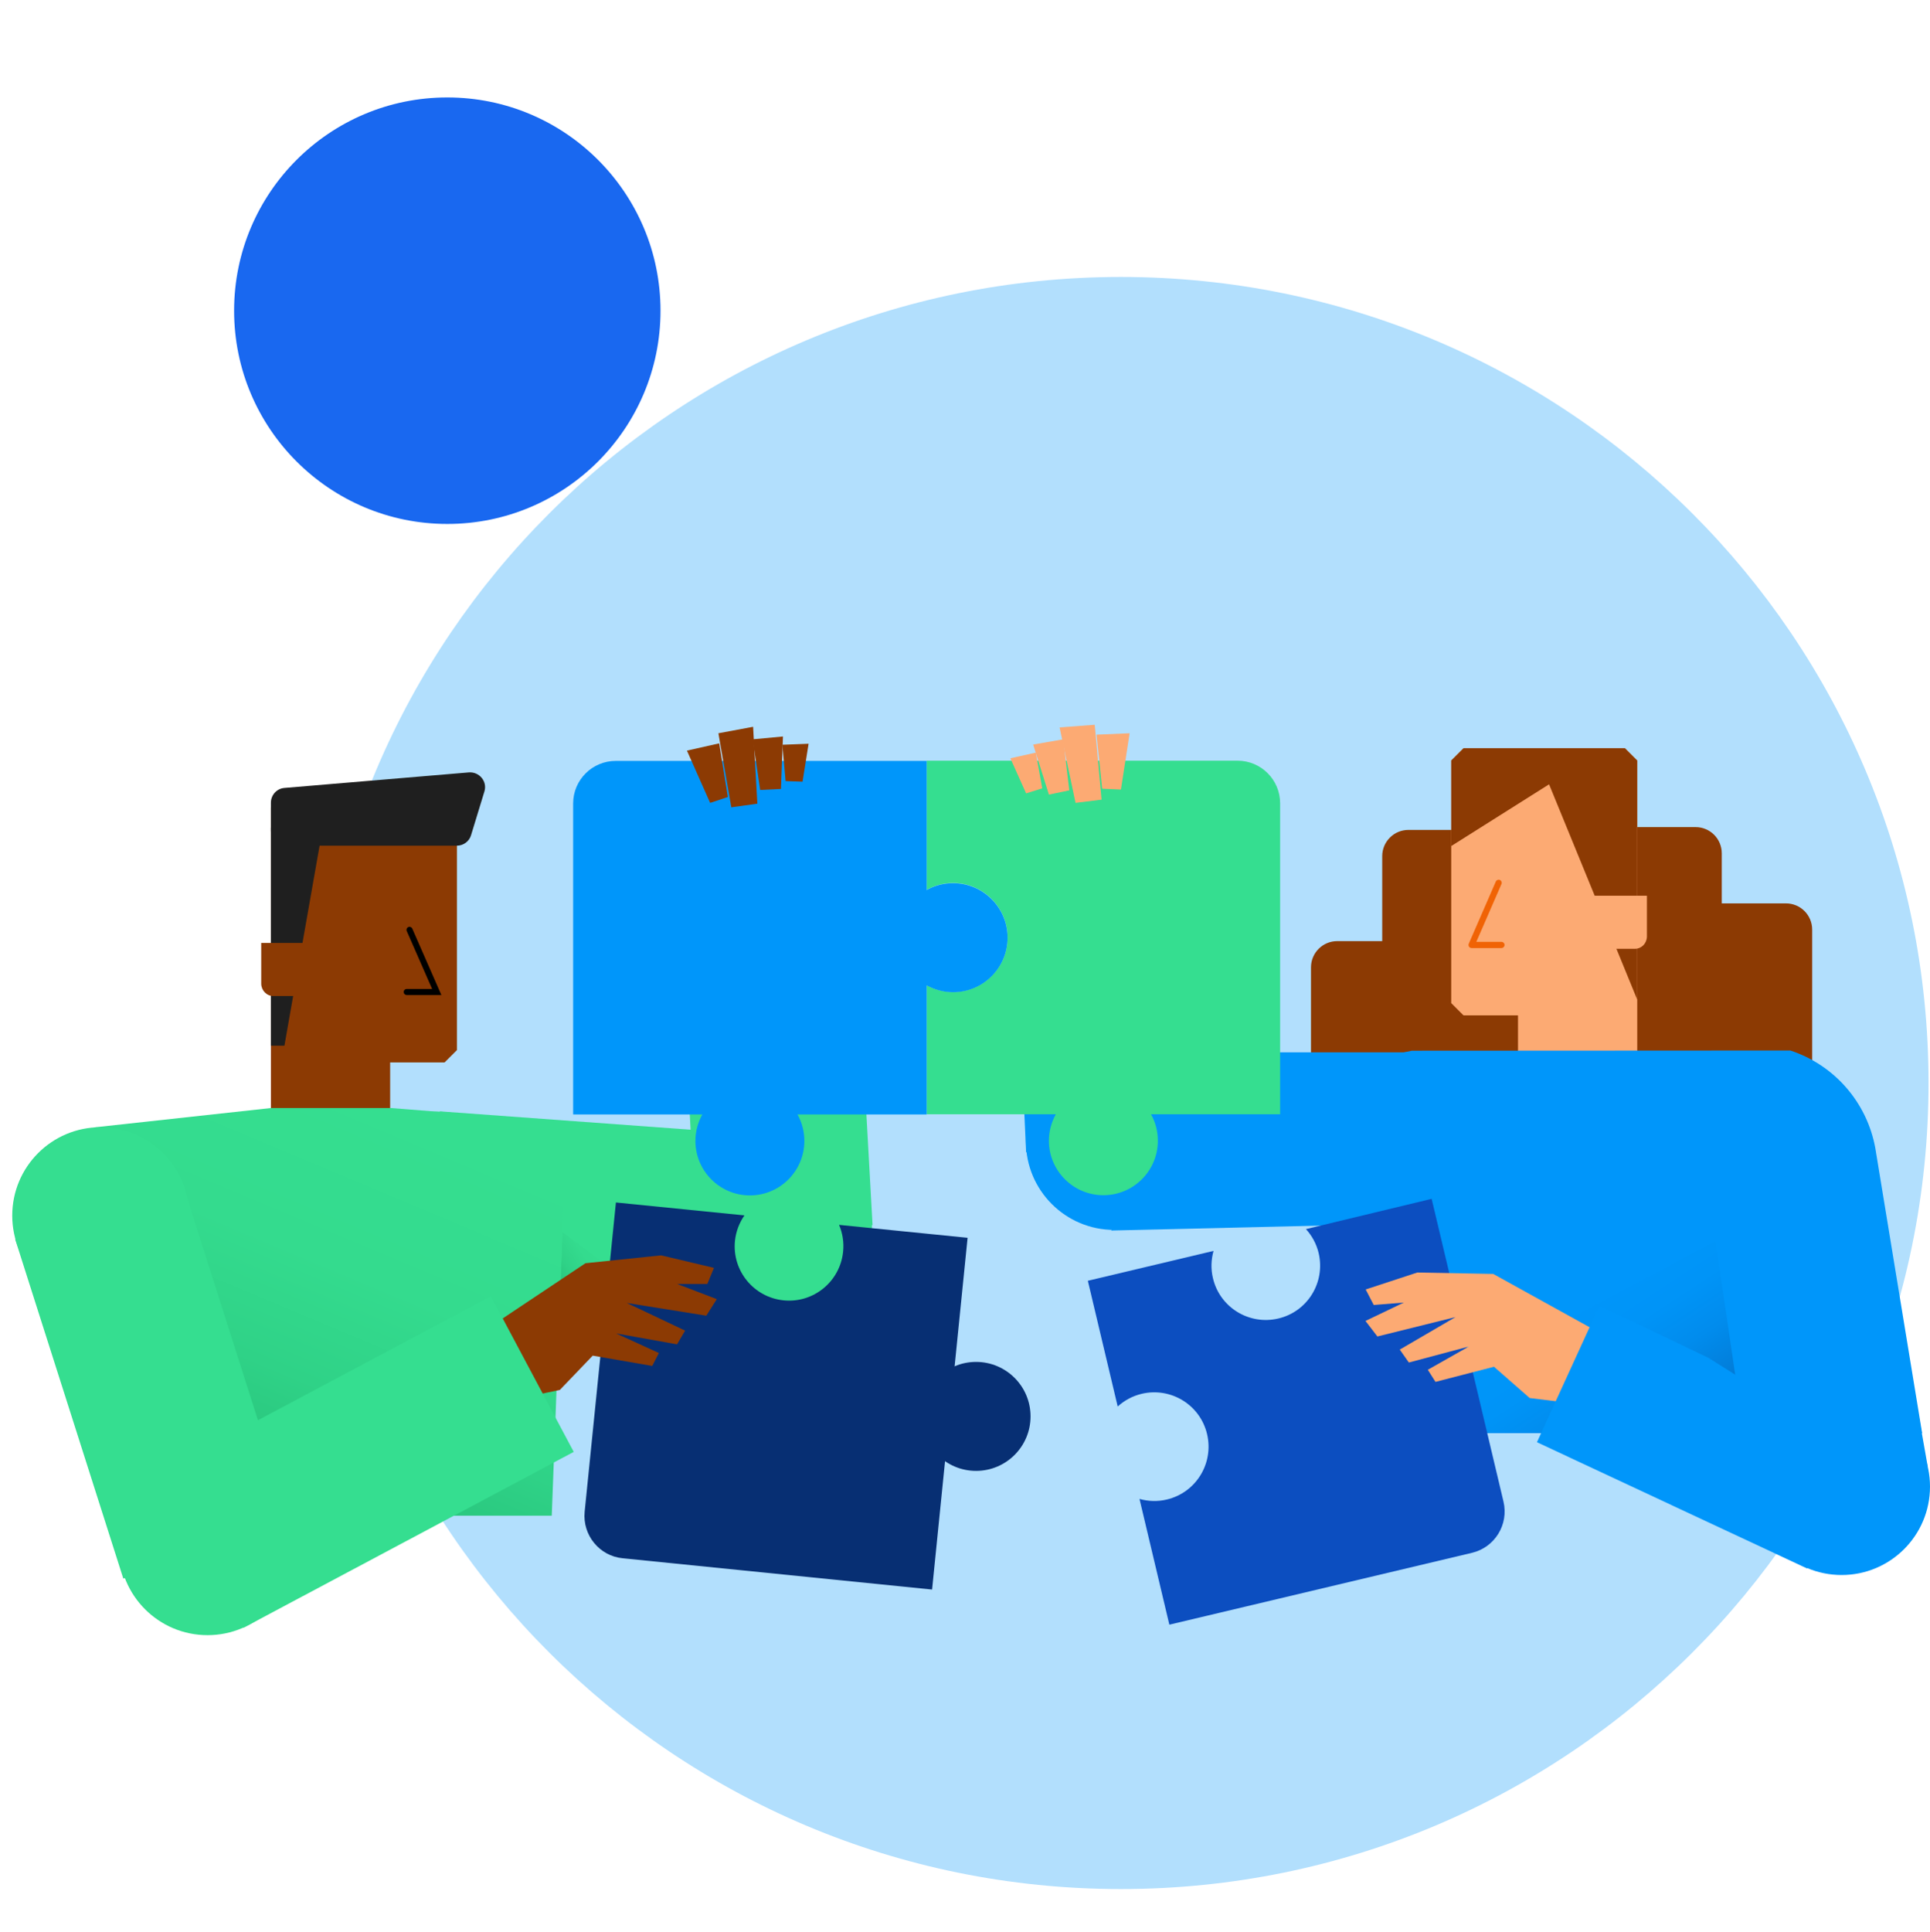 <svg width="1080" height="1081" viewBox="0 0 1080 1081" fill="none" xmlns="http://www.w3.org/2000/svg">
<g clip-path="url(#clip0_18735_3123)">
<path d="M369.611 173.819C369.611 107.929 316.196 54.514 250.306 54.514C184.415 54.514 131 107.929 131 173.819C131 239.71 184.415 293.125 250.306 293.125C316.196 293.125 369.611 239.71 369.611 173.819Z" fill="#1968F0"/>
<path d="M1079.18 605.893C1079.18 356.843 876.818 154.949 627.188 154.949C377.558 154.949 175.192 356.843 175.192 605.893C175.192 854.942 377.558 1056.84 627.188 1056.84C876.818 1056.84 1079.18 854.942 1079.18 605.893Z" fill="#B2DFFD"/>
<path d="M438.482 735.843C465.794 735.843 487.934 713.702 487.934 686.391C487.934 659.079 465.794 636.938 438.482 636.938C411.171 636.938 389.03 659.079 389.03 686.391C389.03 713.702 411.171 735.843 438.482 735.843Z" fill="#35DE90"/>
<path d="M244.4 720.827C271.712 720.827 293.852 698.686 293.852 671.375C293.852 644.063 271.712 621.923 244.4 621.923C217.089 621.923 194.948 644.063 194.948 671.375C194.948 698.686 217.089 720.827 244.4 720.827Z" fill="#35DE90"/>
<path d="M377.621 472.935L389.742 690.852L488.272 685.371L476.152 467.455L377.621 472.935Z" fill="#35DE90"/>
<path d="M444.832 636.292L246.094 621.741L238.889 720.153L437.626 734.704L444.832 636.292Z" fill="#35DE90"/>
<path d="M248.804 444.889H158.481L151.594 451.776V621.584H218.32V594.374H248.804C251.514 591.665 252.982 590.197 255.691 587.487V451.776L248.804 444.889Z" fill="#8C3A03"/>
<path fill-rule="evenodd" clip-rule="evenodd" d="M228.479 518.643C229.336 518.267 230.335 518.657 230.71 519.514L246.993 556.662H227.578C226.643 556.662 225.885 555.904 225.885 554.968C225.885 554.033 226.643 553.275 227.578 553.275H241.81L227.608 520.874C227.232 520.017 227.622 519.018 228.479 518.643Z" fill="black"/>
<path d="M262.353 432.129L159.158 440.823C154.868 441.162 151.594 444.775 151.594 449.065V464.759C151.594 469.388 155.32 473.113 159.949 473.113H255.691C259.304 473.113 262.579 470.743 263.595 467.243L271.046 442.855C272.853 437.21 268.224 431.678 262.353 432.129Z" fill="#1F1F1F"/>
<path d="M159.158 585.001H151.594V463.064H180.61L159.158 585.001Z" fill="#1F1F1F"/>
<path d="M152.948 557.227H173.61L176.658 527.533H146.174V550.453C146.287 554.178 149.222 557.227 152.948 557.227Z" fill="#8C3A03"/>
<path d="M313.385 725.794L314.74 689.325L369.95 729.971L313.385 725.794Z" fill="url(#paint0_linear_18735_3123)"/>
<path d="M52.575 630.73L151.592 619.891H218.77L317.11 627.681L308.755 847.957H69.85L52.575 630.73Z" fill="url(#paint1_linear_18735_3123)"/>
<path d="M116.141 914.797C143.452 914.797 165.593 892.657 165.593 865.345C165.593 838.033 143.452 815.893 116.141 815.893C88.829 815.893 66.689 838.033 66.689 865.345C66.689 892.657 88.829 914.797 116.141 914.797Z" fill="#35DE90"/>
<path d="M56.302 729.52C83.613 729.52 105.754 707.38 105.754 680.069C105.754 652.757 83.613 630.616 56.302 630.616C28.99 630.616 6.85 652.757 6.85 680.069C6.85 707.38 28.99 729.52 56.302 729.52Z" fill="#35DE90"/>
<path d="M999.39 638.631H888.518C880.389 638.631 873.841 632.083 873.841 623.954V520.082C873.841 511.953 880.389 505.404 888.518 505.404H999.39C1007.52 505.404 1014.07 511.953 1014.07 520.082V623.954C1014.07 632.083 1007.52 638.631 999.39 638.631Z" fill="#8C3A03"/>
<path d="M859.164 659.745H748.292C740.163 659.745 733.614 653.196 733.614 645.067V541.195C733.614 533.066 740.163 526.518 748.292 526.518H859.164C867.293 526.518 873.841 533.066 873.841 541.195V645.067C873.841 653.196 867.293 659.745 859.164 659.745Z" fill="#8C3A03"/>
<path d="M948.808 547.97H888.404C880.275 547.97 873.727 541.422 873.727 533.293V477.405C873.727 469.276 880.275 462.728 888.404 462.728H948.808C956.937 462.728 963.485 469.276 963.485 477.405V533.293C963.485 541.422 956.937 547.97 948.808 547.97Z" fill="#8C3A03"/>
<path d="M848.551 549.549H788.147C780.018 549.549 773.47 543.001 773.47 534.872V478.984C773.47 470.855 780.018 464.307 788.147 464.307H848.551C856.68 464.307 863.229 470.855 863.229 478.984V534.872C863.229 543.001 856.68 549.549 848.551 549.549Z" fill="#8C3A03"/>
<path d="M650.403 588.728L621.838 688.422L751.113 685.373L803.727 588.728H650.403Z" fill="#0096FA"/>
<path d="M623.532 688.085C650.844 688.085 672.984 665.944 672.984 638.632C672.984 611.321 650.844 589.181 623.532 589.181C596.221 589.181 574.08 611.321 574.08 638.632C574.08 665.944 596.221 688.085 623.532 688.085Z" fill="#0096FA"/>
<path d="M656.161 592.567L650.516 473.566L566.628 477.97L574.193 644.729L656.161 592.567Z" fill="#0096FA"/>
<path d="M818.969 418.58H909.293L916.18 425.467V595.275H849.453V568.065H818.969C816.259 565.355 814.792 563.888 812.082 561.178V425.467L818.969 418.58Z" fill="#FCAA73"/>
<path fill-rule="evenodd" clip-rule="evenodd" d="M839.307 492.301C840.185 492.682 840.587 493.703 840.205 494.581L826.13 526.931H840.197C841.154 526.931 841.929 527.707 841.929 528.664C841.929 529.621 841.154 530.397 840.197 530.397H823.487C822.903 530.397 822.358 530.102 822.037 529.614C821.717 529.125 821.665 528.508 821.898 527.972L837.027 493.198C837.409 492.321 838.43 491.919 839.307 492.301Z" fill="#F06305"/>
<path d="M1049.41 642.358C1044.78 616.842 1026.6 595.841 1001.87 587.712L790.066 587.825C754.614 594.373 742.646 616.954 738.13 642.47L751.001 800.649L848.889 801.778H915.615H1075.6L1049.41 642.358Z" fill="#0096FA"/>
<path d="M975.112 801.78L1078.76 820.635L1062.84 730.425H962.692L975.112 801.78Z" fill="#0096FA"/>
<path d="M959.986 694.295L975.792 801.779H757.774L959.986 694.295Z" fill="url(#paint2_linear_18735_3123)"/>
<path d="M762.744 676.115L784.761 795.568H710.47L762.744 676.115Z" fill="url(#paint3_linear_18735_3123)"/>
<path d="M1030.55 881.15C1057.86 881.15 1080 859.01 1080 831.698C1080 804.386 1057.86 782.246 1030.55 782.246C1003.24 782.246 981.096 804.386 981.096 831.698C981.096 859.01 1003.24 881.15 1030.55 881.15Z" fill="#0096FA"/>
<path d="M716.338 449.403C716.338 436.307 705.725 425.581 692.516 425.581H518.53V497.84C522.934 495.469 527.901 494.001 533.321 494.001C550.143 494.001 563.805 507.662 563.805 524.485C563.805 541.307 550.143 554.969 533.321 554.969C528.014 554.969 522.934 553.614 518.53 551.13V623.389H590.789C588.418 627.792 586.95 632.76 586.95 638.179C586.95 655.002 600.612 668.664 617.434 668.664C634.257 668.664 647.918 655.002 647.918 638.179C647.918 632.873 646.564 627.792 644.08 623.389H716.338V449.403Z" fill="#35DE90"/>
<path d="M730.79 687.632C734.177 691.358 736.661 695.874 737.903 701.068C741.741 717.439 731.693 733.81 715.322 737.649C698.951 741.488 682.58 731.439 678.741 715.068C677.499 709.874 677.725 704.681 679.079 699.826L608.74 716.536L625.45 786.875C629.176 783.488 633.692 781.004 638.886 779.762C655.257 775.923 671.628 785.972 675.467 802.343C679.305 818.714 669.257 835.085 652.886 838.924C647.692 840.165 642.499 839.94 637.644 838.585L654.354 908.924L823.71 868.731C836.468 865.682 844.371 852.924 841.323 840.053L801.129 670.696L730.79 687.632Z" fill="#0C4EC0"/>
<path d="M546.193 822.891C563.029 822.891 576.677 809.243 576.677 792.407C576.677 775.571 563.029 761.923 546.193 761.923C529.357 761.923 515.709 775.571 515.709 792.407C515.709 809.243 529.357 822.891 546.193 822.891Z" fill="#072F73"/>
<path d="M327.16 845.811L344.66 672.729L416.58 679.955C413.758 684.02 411.838 688.875 411.274 694.181C409.58 710.891 421.774 725.794 438.484 727.488C455.193 729.182 470.097 716.988 471.79 700.278C472.355 694.972 471.452 689.778 469.532 685.262L541.452 692.488L521.581 889.28L348.499 871.779C335.402 870.537 325.918 858.795 327.16 845.811Z" fill="#072F73"/>
<path d="M533.323 494.115C528.017 494.115 522.936 495.47 518.533 497.954V425.695H344.547C331.451 425.695 320.725 436.308 320.725 449.518V623.504H392.983C390.612 627.907 389.145 632.875 389.145 638.294C389.145 655.117 402.806 668.778 419.629 668.778C436.451 668.778 450.113 655.117 450.113 638.294C450.113 632.988 448.758 627.907 446.274 623.504H518.533V551.245C522.936 553.616 527.904 555.084 533.323 555.084C550.146 555.084 563.807 541.422 563.807 524.6C563.807 507.777 550.146 494.115 533.323 494.115Z" fill="#0096FA"/>
<path d="M911.325 754.585L835.566 712.698L793.114 711.907L764.211 721.392L768.727 730.085L785.549 728.73L764.098 739.004L770.759 747.698L814.453 736.859L783.291 755.037L788.372 762.263L821.905 753.343L798.985 766.327L803.275 773.102L836.018 764.634L856.002 782.134L872.486 784.166L911.325 754.585Z" fill="#FCAA73"/>
<path d="M981.213 775.472L956.035 759.666L895.067 730.424L860.066 806.86L1011.36 877.538L981.213 775.472Z" fill="#0096FA"/>
<path d="M613.596 411.016L632.112 410.226L627.257 441.726L616.757 441.274L613.596 411.016Z" fill="#FCAA73"/>
<path d="M612.58 405.484L592.935 406.952L601.854 449.179L616.419 447.372L612.58 405.484Z" fill="#FCAA73"/>
<path d="M594.967 413.613L578.145 416.549L586.951 444.549L598.354 442.178L594.967 413.613Z" fill="#FCAA73"/>
<path d="M579.613 421.065L565.387 424.227L574.193 443.872L583.226 441.049L579.613 421.065Z" fill="#FCAA73"/>
<path d="M812.082 473.339L866.841 438.79L916.18 559.259V425.467L909.293 418.58H818.969L812.082 425.467V473.339Z" fill="#8C3A03"/>
<path d="M914.825 530.809H894.164L891.115 501.115H921.599V524.035C921.486 527.873 918.551 530.809 914.825 530.809Z" fill="#FCAA73"/>
<path d="M402.467 415.871L384.402 419.936L397.386 449.178L407.322 445.904L402.467 415.871Z" fill="#8C3A03"/>
<path d="M402.015 410.226L421.434 406.613L423.805 449.63L409.241 451.662L402.015 410.226Z" fill="#8C3A03"/>
<path d="M421.208 413.615L438.144 412.034L437.015 441.389L425.385 441.954L421.208 413.615Z" fill="#8C3A03"/>
<path d="M437.805 416.662L452.482 416.098L449.095 437.324L439.611 436.985L437.805 416.662Z" fill="#8C3A03"/>
<path d="M255.691 754.698L327.611 706.713L369.95 702.31L399.531 709.31L395.806 718.342H378.983L401.112 726.81L395.241 736.068L350.757 728.955L383.386 744.423L378.87 752.1L344.773 746.004L368.708 756.956L364.983 764.181L331.676 758.423L313.273 777.617L296.901 781.004L255.691 754.698Z" fill="#8C3A03"/>
<path d="M274.693 725.161L89.922 823.522L136.291 910.626L321.061 812.264L274.693 725.161Z" fill="#35DE90"/>
<path d="M163.018 853.158L102.498 663.288L8.477 693.257L68.998 883.127L163.018 853.158Z" fill="#35DE90"/>
</g>
<defs>
<linearGradient id="paint0_linear_18735_3123" x1="354.32" y1="701.362" x2="309.106" y2="732.497" gradientUnits="userSpaceOnUse">
<stop offset="0.118" stop-color="#35DE90"/>
<stop offset="0.415" stop-color="#34DB8E"/>
<stop offset="0.622" stop-color="#2FD287"/>
<stop offset="0.801" stop-color="#28C37B"/>
<stop offset="0.963" stop-color="#1EAD6B"/>
<stop offset="1" stop-color="#1BA766"/>
</linearGradient>
<linearGradient id="paint1_linear_18735_3123" x1="244.361" y1="587.557" x2="120.927" y2="881.874" gradientUnits="userSpaceOnUse">
<stop offset="0.118" stop-color="#35DE90"/>
<stop offset="0.415" stop-color="#34DB8E"/>
<stop offset="0.622" stop-color="#2FD287"/>
<stop offset="0.801" stop-color="#28C37B"/>
<stop offset="0.963" stop-color="#1EAD6B"/>
<stop offset="1" stop-color="#1BA766"/>
</linearGradient>
<linearGradient id="paint2_linear_18735_3123" x1="851.522" y1="736.824" x2="938.647" y2="869.608" gradientUnits="userSpaceOnUse">
<stop offset="0.037" stop-color="#0096FA"/>
<stop offset="0.235" stop-color="#0094F7"/>
<stop offset="0.399" stop-color="#018CED"/>
<stop offset="0.55" stop-color="#027FDB"/>
<stop offset="0.694" stop-color="#036CC3"/>
<stop offset="0.833" stop-color="#0454A4"/>
<stop offset="0.966" stop-color="#06377E"/>
<stop offset="1" stop-color="#072F73"/>
</linearGradient>
<linearGradient id="paint3_linear_18735_3123" x1="667.387" y1="689.955" x2="817.003" y2="789.024" gradientUnits="userSpaceOnUse">
<stop offset="0.46" stop-color="#0096FA"/>
<stop offset="0.551" stop-color="#0189EA"/>
<stop offset="0.729" stop-color="#0369BF"/>
<stop offset="0.976" stop-color="#07347A"/>
<stop offset="1" stop-color="#072F73"/>
</linearGradient>
<clipPath id="clip0_18735_3123">
<rect width="1080" height="1080" fill="white" transform="translate(0 0.514)"/>
</clipPath>
</defs>
</svg>
